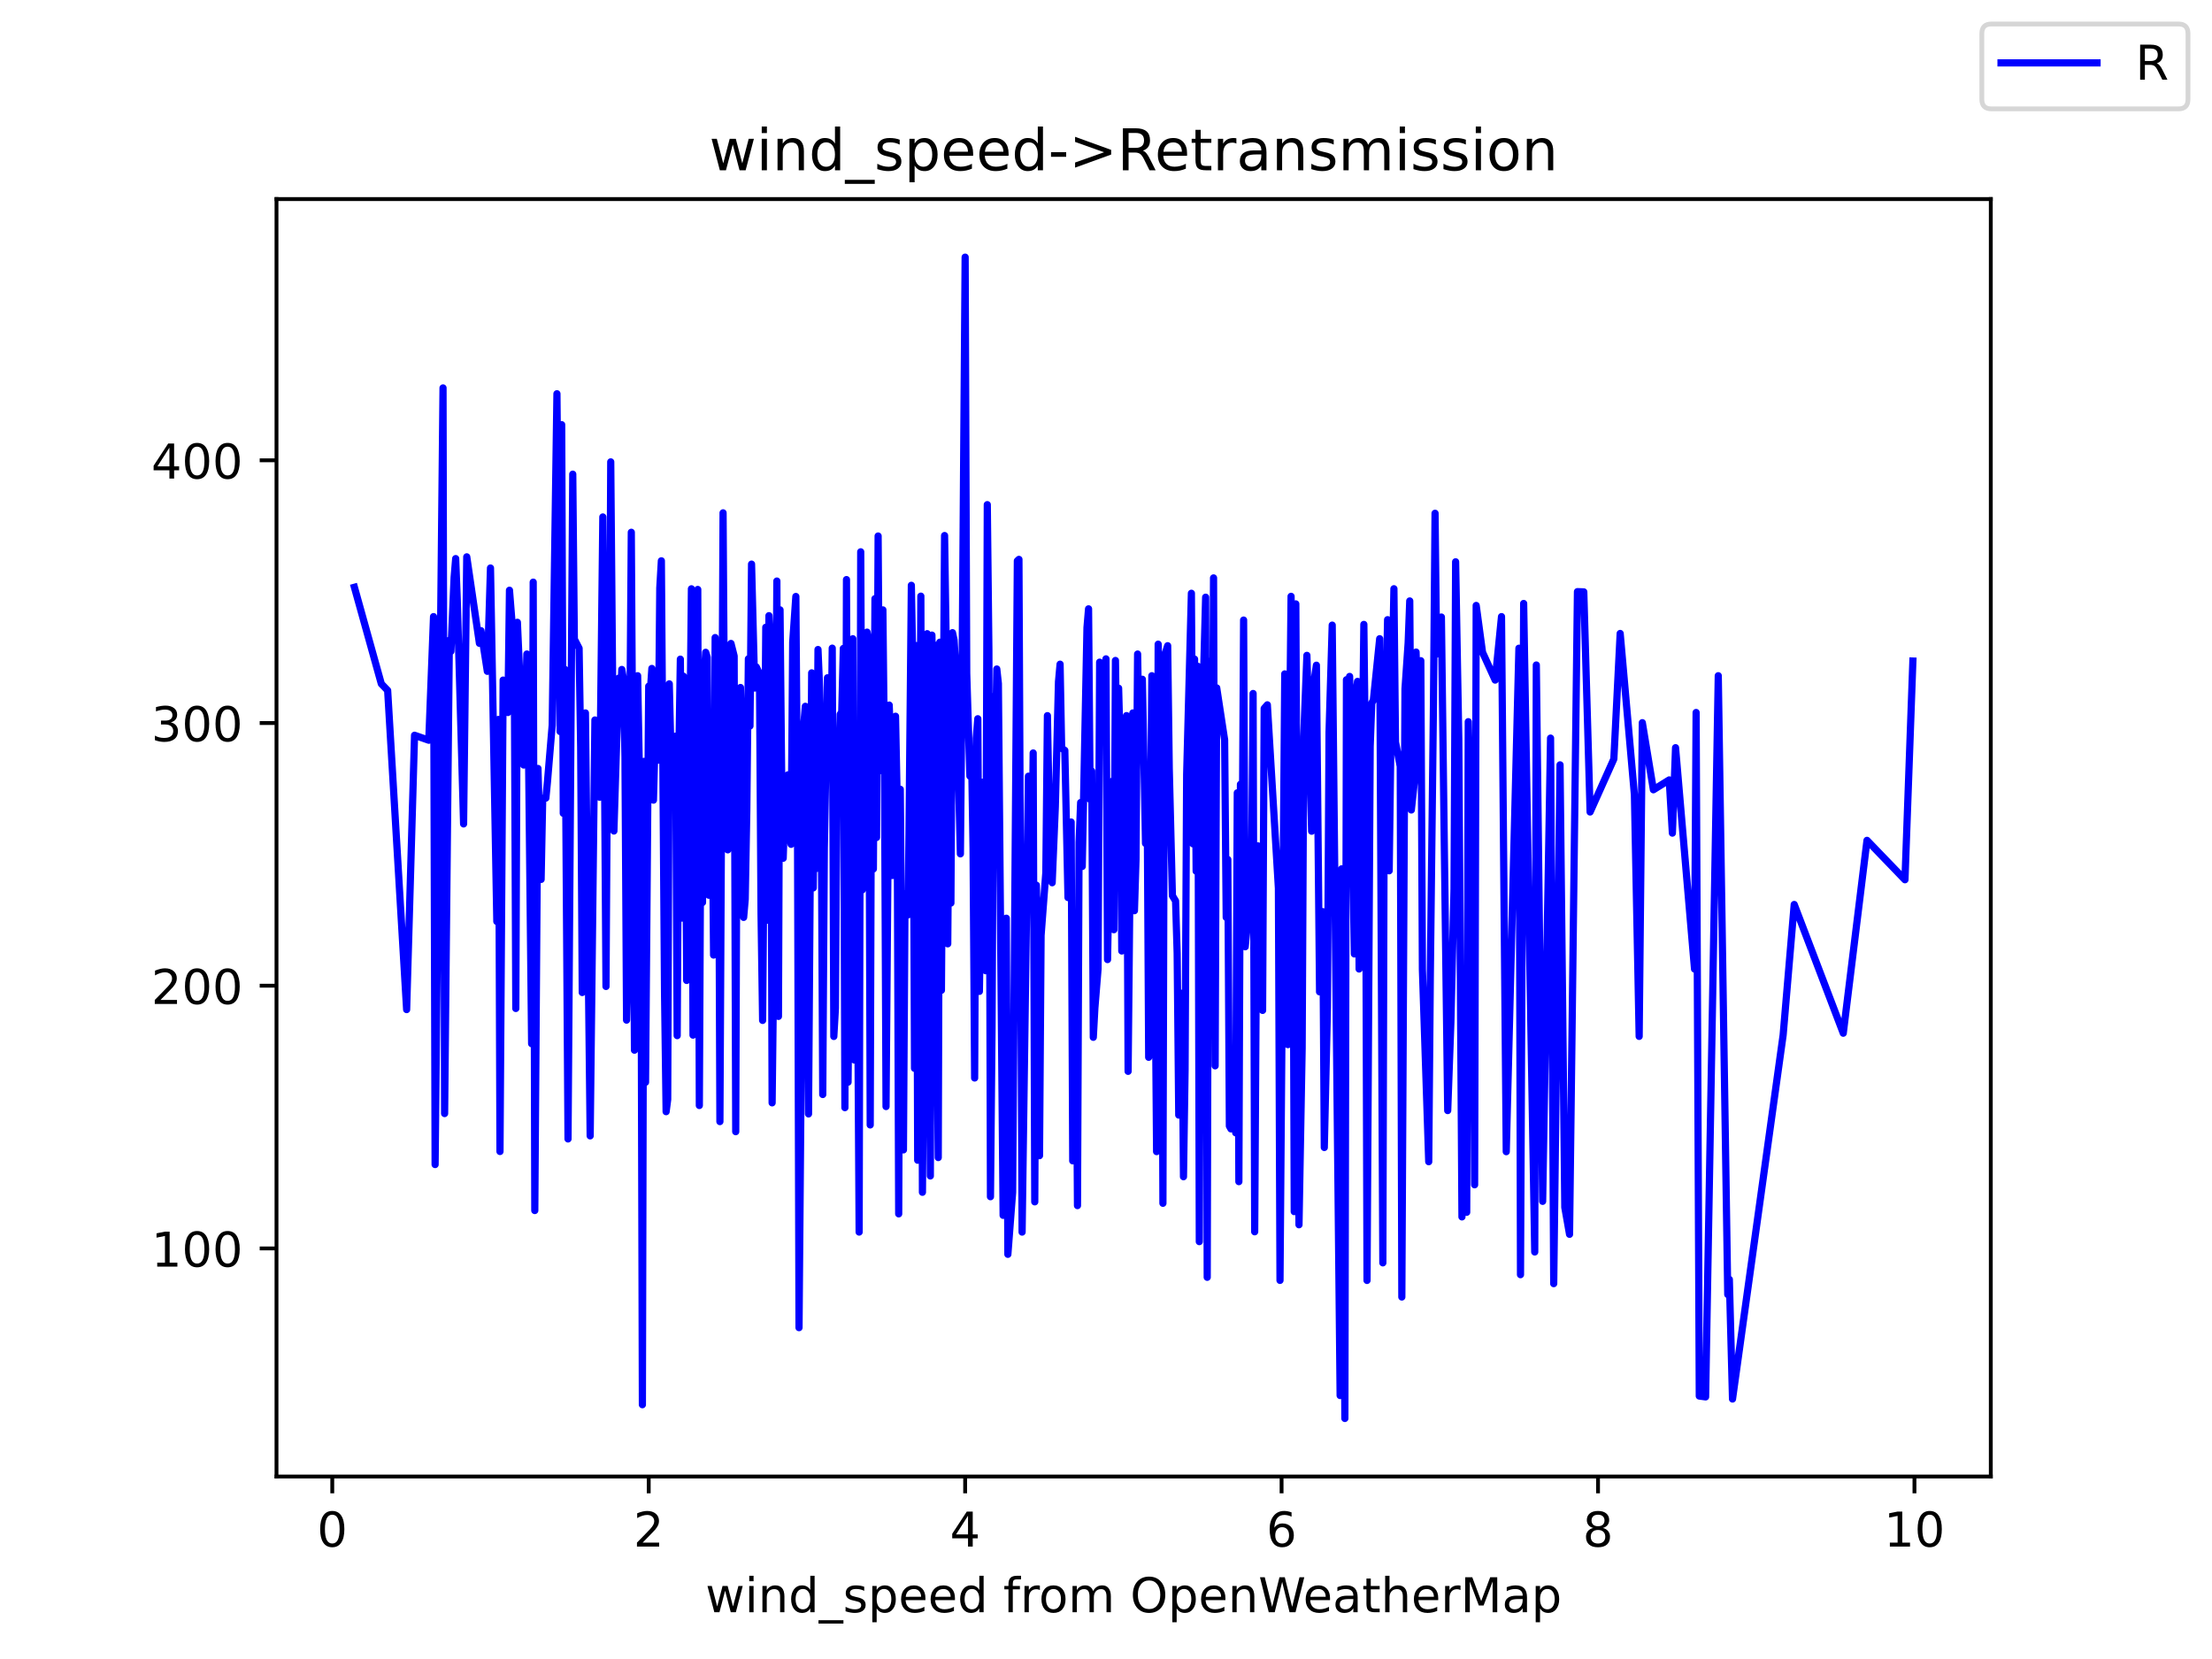 <?xml version="1.0" encoding="utf-8" standalone="no"?>
<!DOCTYPE svg PUBLIC "-//W3C//DTD SVG 1.1//EN"
  "http://www.w3.org/Graphics/SVG/1.1/DTD/svg11.dtd">
<!-- Created with matplotlib (https://matplotlib.org/) -->
<svg height="345.6pt" version="1.1" viewBox="0 0 460.8 345.6" width="460.8pt" xmlns="http://www.w3.org/2000/svg" xmlns:xlink="http://www.w3.org/1999/xlink">
 <defs>
  <style type="text/css">*{stroke-linecap:butt;stroke-linejoin:round;}</style>
 </defs>
 <g id="figure_1">
  <g id="patch_1">
   <path d="M 0 345.6 
L 460.8 345.6 
L 460.8 0 
L 0 0 
z
" style="fill:#ffffff;"/>
  </g>
  <g id="axes_1">
   <g id="patch_2">
    <path d="M 57.6 307.584 
L 414.72 307.584 
L 414.72 41.472 
L 57.6 41.472 
z
" style="fill:#ffffff;"/>
   </g>
   <g id="matplotlib.axis_1">
    <g id="xtick_1">
     <g id="line2d_1">
      <defs>
       <path d="M 0 0 
L 0 3.5 
" id="m90d10605e7" style="stroke:#000000;stroke-width:0.8;"/>
      </defs>
      <g>
       <use style="stroke:#000000;stroke-width:0.8;" x="69.218" xlink:href="#m90d10605e7" y="307.584"/>
      </g>
     </g>
     <g id="text_1">
      <!-- 0 -->
      <g transform="translate(66.037 322.182)scale(0.1 -0.1)">
       <defs>
        <path d="M 31.781 66.406 
Q 24.172 66.406 20.328 58.906 
Q 16.5 51.422 16.5 36.375 
Q 16.5 21.391 20.328 13.891 
Q 24.172 6.391 31.781 6.391 
Q 39.453 6.391 43.281 13.891 
Q 47.125 21.391 47.125 36.375 
Q 47.125 51.422 43.281 58.906 
Q 39.453 66.406 31.781 66.406 
z
M 31.781 74.219 
Q 44.047 74.219 50.516 64.516 
Q 56.984 54.828 56.984 36.375 
Q 56.984 17.969 50.516 8.266 
Q 44.047 -1.422 31.781 -1.422 
Q 19.531 -1.422 13.062 8.266 
Q 6.594 17.969 6.594 36.375 
Q 6.594 54.828 13.062 64.516 
Q 19.531 74.219 31.781 74.219 
z
" id="DejaVuSans-48"/>
       </defs>
       <use xlink:href="#DejaVuSans-48"/>
      </g>
     </g>
    </g>
    <g id="xtick_2">
     <g id="line2d_2">
      <g>
       <use style="stroke:#000000;stroke-width:0.8;" x="135.138" xlink:href="#m90d10605e7" y="307.584"/>
      </g>
     </g>
     <g id="text_2">
      <!-- 2 -->
      <g transform="translate(131.957 322.182)scale(0.1 -0.1)">
       <defs>
        <path d="M 19.188 8.297 
L 53.609 8.297 
L 53.609 0 
L 7.328 0 
L 7.328 8.297 
Q 12.938 14.109 22.625 23.891 
Q 32.328 33.688 34.812 36.531 
Q 39.547 41.844 41.422 45.531 
Q 43.312 49.219 43.312 52.781 
Q 43.312 58.594 39.234 62.25 
Q 35.156 65.922 28.609 65.922 
Q 23.969 65.922 18.812 64.312 
Q 13.672 62.703 7.812 59.422 
L 7.812 69.391 
Q 13.766 71.781 18.938 73 
Q 24.125 74.219 28.422 74.219 
Q 39.75 74.219 46.484 68.547 
Q 53.219 62.891 53.219 53.422 
Q 53.219 48.922 51.531 44.891 
Q 49.859 40.875 45.406 35.406 
Q 44.188 33.984 37.641 27.219 
Q 31.109 20.453 19.188 8.297 
z
" id="DejaVuSans-50"/>
       </defs>
       <use xlink:href="#DejaVuSans-50"/>
      </g>
     </g>
    </g>
    <g id="xtick_3">
     <g id="line2d_3">
      <g>
       <use style="stroke:#000000;stroke-width:0.8;" x="201.058" xlink:href="#m90d10605e7" y="307.584"/>
      </g>
     </g>
     <g id="text_3">
      <!-- 4 -->
      <g transform="translate(197.877 322.182)scale(0.1 -0.1)">
       <defs>
        <path d="M 37.797 64.312 
L 12.891 25.391 
L 37.797 25.391 
z
M 35.203 72.906 
L 47.609 72.906 
L 47.609 25.391 
L 58.016 25.391 
L 58.016 17.188 
L 47.609 17.188 
L 47.609 0 
L 37.797 0 
L 37.797 17.188 
L 4.891 17.188 
L 4.891 26.703 
z
" id="DejaVuSans-52"/>
       </defs>
       <use xlink:href="#DejaVuSans-52"/>
      </g>
     </g>
    </g>
    <g id="xtick_4">
     <g id="line2d_4">
      <g>
       <use style="stroke:#000000;stroke-width:0.8;" x="266.977" xlink:href="#m90d10605e7" y="307.584"/>
      </g>
     </g>
     <g id="text_4">
      <!-- 6 -->
      <g transform="translate(263.796 322.182)scale(0.1 -0.1)">
       <defs>
        <path d="M 33.016 40.375 
Q 26.375 40.375 22.484 35.828 
Q 18.609 31.297 18.609 23.391 
Q 18.609 15.531 22.484 10.953 
Q 26.375 6.391 33.016 6.391 
Q 39.656 6.391 43.531 10.953 
Q 47.406 15.531 47.406 23.391 
Q 47.406 31.297 43.531 35.828 
Q 39.656 40.375 33.016 40.375 
z
M 52.594 71.297 
L 52.594 62.312 
Q 48.875 64.062 45.094 64.984 
Q 41.312 65.922 37.594 65.922 
Q 27.828 65.922 22.672 59.328 
Q 17.531 52.734 16.797 39.406 
Q 19.672 43.656 24.016 45.922 
Q 28.375 48.188 33.594 48.188 
Q 44.578 48.188 50.953 41.516 
Q 57.328 34.859 57.328 23.391 
Q 57.328 12.156 50.688 5.359 
Q 44.047 -1.422 33.016 -1.422 
Q 20.359 -1.422 13.672 8.266 
Q 6.984 17.969 6.984 36.375 
Q 6.984 53.656 15.188 63.938 
Q 23.391 74.219 37.203 74.219 
Q 40.922 74.219 44.703 73.484 
Q 48.484 72.75 52.594 71.297 
z
" id="DejaVuSans-54"/>
       </defs>
       <use xlink:href="#DejaVuSans-54"/>
      </g>
     </g>
    </g>
    <g id="xtick_5">
     <g id="line2d_5">
      <g>
       <use style="stroke:#000000;stroke-width:0.8;" x="332.897" xlink:href="#m90d10605e7" y="307.584"/>
      </g>
     </g>
     <g id="text_5">
      <!-- 8 -->
      <g transform="translate(329.716 322.182)scale(0.1 -0.1)">
       <defs>
        <path d="M 31.781 34.625 
Q 24.75 34.625 20.719 30.859 
Q 16.703 27.094 16.703 20.516 
Q 16.703 13.922 20.719 10.156 
Q 24.75 6.391 31.781 6.391 
Q 38.812 6.391 42.859 10.172 
Q 46.922 13.969 46.922 20.516 
Q 46.922 27.094 42.891 30.859 
Q 38.875 34.625 31.781 34.625 
z
M 21.922 38.812 
Q 15.578 40.375 12.031 44.719 
Q 8.5 49.078 8.5 55.328 
Q 8.5 64.062 14.719 69.141 
Q 20.953 74.219 31.781 74.219 
Q 42.672 74.219 48.875 69.141 
Q 55.078 64.062 55.078 55.328 
Q 55.078 49.078 51.531 44.719 
Q 48 40.375 41.703 38.812 
Q 48.828 37.156 52.797 32.312 
Q 56.781 27.484 56.781 20.516 
Q 56.781 9.906 50.312 4.234 
Q 43.844 -1.422 31.781 -1.422 
Q 19.734 -1.422 13.25 4.234 
Q 6.781 9.906 6.781 20.516 
Q 6.781 27.484 10.781 32.312 
Q 14.797 37.156 21.922 38.812 
z
M 18.312 54.391 
Q 18.312 48.734 21.844 45.562 
Q 25.391 42.391 31.781 42.391 
Q 38.141 42.391 41.719 45.562 
Q 45.312 48.734 45.312 54.391 
Q 45.312 60.062 41.719 63.234 
Q 38.141 66.406 31.781 66.406 
Q 25.391 66.406 21.844 63.234 
Q 18.312 60.062 18.312 54.391 
z
" id="DejaVuSans-56"/>
       </defs>
       <use xlink:href="#DejaVuSans-56"/>
      </g>
     </g>
    </g>
    <g id="xtick_6">
     <g id="line2d_6">
      <g>
       <use style="stroke:#000000;stroke-width:0.8;" x="398.817" xlink:href="#m90d10605e7" y="307.584"/>
      </g>
     </g>
     <g id="text_6">
      <!-- 10 -->
      <g transform="translate(392.454 322.182)scale(0.1 -0.1)">
       <defs>
        <path d="M 12.406 8.297 
L 28.516 8.297 
L 28.516 63.922 
L 10.984 60.406 
L 10.984 69.391 
L 28.422 72.906 
L 38.281 72.906 
L 38.281 8.297 
L 54.391 8.297 
L 54.391 0 
L 12.406 0 
z
" id="DejaVuSans-49"/>
       </defs>
       <use xlink:href="#DejaVuSans-49"/>
       <use x="63.623" xlink:href="#DejaVuSans-48"/>
      </g>
     </g>
    </g>
    <g id="text_7">
     <!-- wind_speed from OpenWeatherMap -->
     <g transform="translate(146.962 335.861)scale(0.1 -0.1)">
      <defs>
       <path d="M 4.203 54.688 
L 13.188 54.688 
L 24.422 12.016 
L 35.594 54.688 
L 46.188 54.688 
L 57.422 12.016 
L 68.609 54.688 
L 77.594 54.688 
L 63.281 0 
L 52.688 0 
L 40.922 44.828 
L 29.109 0 
L 18.5 0 
z
" id="DejaVuSans-119"/>
       <path d="M 9.422 54.688 
L 18.406 54.688 
L 18.406 0 
L 9.422 0 
z
M 9.422 75.984 
L 18.406 75.984 
L 18.406 64.594 
L 9.422 64.594 
z
" id="DejaVuSans-105"/>
       <path d="M 54.891 33.016 
L 54.891 0 
L 45.906 0 
L 45.906 32.719 
Q 45.906 40.484 42.875 44.328 
Q 39.844 48.188 33.797 48.188 
Q 26.516 48.188 22.312 43.547 
Q 18.109 38.922 18.109 30.906 
L 18.109 0 
L 9.078 0 
L 9.078 54.688 
L 18.109 54.688 
L 18.109 46.188 
Q 21.344 51.125 25.703 53.562 
Q 30.078 56 35.797 56 
Q 45.219 56 50.047 50.172 
Q 54.891 44.344 54.891 33.016 
z
" id="DejaVuSans-110"/>
       <path d="M 45.406 46.391 
L 45.406 75.984 
L 54.391 75.984 
L 54.391 0 
L 45.406 0 
L 45.406 8.203 
Q 42.578 3.328 38.25 0.953 
Q 33.938 -1.422 27.875 -1.422 
Q 17.969 -1.422 11.734 6.484 
Q 5.516 14.406 5.516 27.297 
Q 5.516 40.188 11.734 48.094 
Q 17.969 56 27.875 56 
Q 33.938 56 38.25 53.625 
Q 42.578 51.266 45.406 46.391 
z
M 14.797 27.297 
Q 14.797 17.391 18.875 11.75 
Q 22.953 6.109 30.078 6.109 
Q 37.203 6.109 41.297 11.75 
Q 45.406 17.391 45.406 27.297 
Q 45.406 37.203 41.297 42.844 
Q 37.203 48.484 30.078 48.484 
Q 22.953 48.484 18.875 42.844 
Q 14.797 37.203 14.797 27.297 
z
" id="DejaVuSans-100"/>
       <path d="M 50.984 -16.609 
L 50.984 -23.578 
L -0.984 -23.578 
L -0.984 -16.609 
z
" id="DejaVuSans-95"/>
       <path d="M 44.281 53.078 
L 44.281 44.578 
Q 40.484 46.531 36.375 47.5 
Q 32.281 48.484 27.875 48.484 
Q 21.188 48.484 17.844 46.438 
Q 14.5 44.391 14.5 40.281 
Q 14.5 37.156 16.891 35.375 
Q 19.281 33.594 26.516 31.984 
L 29.594 31.297 
Q 39.156 29.25 43.188 25.516 
Q 47.219 21.781 47.219 15.094 
Q 47.219 7.469 41.188 3.016 
Q 35.156 -1.422 24.609 -1.422 
Q 20.219 -1.422 15.453 -0.562 
Q 10.688 0.297 5.422 2 
L 5.422 11.281 
Q 10.406 8.688 15.234 7.391 
Q 20.062 6.109 24.812 6.109 
Q 31.156 6.109 34.562 8.281 
Q 37.984 10.453 37.984 14.406 
Q 37.984 18.062 35.516 20.016 
Q 33.062 21.969 24.703 23.781 
L 21.578 24.516 
Q 13.234 26.266 9.516 29.906 
Q 5.812 33.547 5.812 39.891 
Q 5.812 47.609 11.281 51.797 
Q 16.75 56 26.812 56 
Q 31.781 56 36.172 55.266 
Q 40.578 54.547 44.281 53.078 
z
" id="DejaVuSans-115"/>
       <path d="M 18.109 8.203 
L 18.109 -20.797 
L 9.078 -20.797 
L 9.078 54.688 
L 18.109 54.688 
L 18.109 46.391 
Q 20.953 51.266 25.266 53.625 
Q 29.594 56 35.594 56 
Q 45.562 56 51.781 48.094 
Q 58.016 40.188 58.016 27.297 
Q 58.016 14.406 51.781 6.484 
Q 45.562 -1.422 35.594 -1.422 
Q 29.594 -1.422 25.266 0.953 
Q 20.953 3.328 18.109 8.203 
z
M 48.688 27.297 
Q 48.688 37.203 44.609 42.844 
Q 40.531 48.484 33.406 48.484 
Q 26.266 48.484 22.188 42.844 
Q 18.109 37.203 18.109 27.297 
Q 18.109 17.391 22.188 11.75 
Q 26.266 6.109 33.406 6.109 
Q 40.531 6.109 44.609 11.75 
Q 48.688 17.391 48.688 27.297 
z
" id="DejaVuSans-112"/>
       <path d="M 56.203 29.594 
L 56.203 25.203 
L 14.891 25.203 
Q 15.484 15.922 20.484 11.062 
Q 25.484 6.203 34.422 6.203 
Q 39.594 6.203 44.453 7.469 
Q 49.312 8.734 54.109 11.281 
L 54.109 2.781 
Q 49.266 0.734 44.188 -0.344 
Q 39.109 -1.422 33.891 -1.422 
Q 20.797 -1.422 13.156 6.188 
Q 5.516 13.812 5.516 26.812 
Q 5.516 40.234 12.766 48.109 
Q 20.016 56 32.328 56 
Q 43.359 56 49.781 48.891 
Q 56.203 41.797 56.203 29.594 
z
M 47.219 32.234 
Q 47.125 39.594 43.094 43.984 
Q 39.062 48.391 32.422 48.391 
Q 24.906 48.391 20.391 44.141 
Q 15.875 39.891 15.188 32.172 
z
" id="DejaVuSans-101"/>
       <path id="DejaVuSans-32"/>
       <path d="M 37.109 75.984 
L 37.109 68.5 
L 28.516 68.5 
Q 23.688 68.5 21.797 66.547 
Q 19.922 64.594 19.922 59.516 
L 19.922 54.688 
L 34.719 54.688 
L 34.719 47.703 
L 19.922 47.703 
L 19.922 0 
L 10.891 0 
L 10.891 47.703 
L 2.297 47.703 
L 2.297 54.688 
L 10.891 54.688 
L 10.891 58.5 
Q 10.891 67.625 15.141 71.797 
Q 19.391 75.984 28.609 75.984 
z
" id="DejaVuSans-102"/>
       <path d="M 41.109 46.297 
Q 39.594 47.172 37.812 47.578 
Q 36.031 48 33.891 48 
Q 26.266 48 22.188 43.047 
Q 18.109 38.094 18.109 28.812 
L 18.109 0 
L 9.078 0 
L 9.078 54.688 
L 18.109 54.688 
L 18.109 46.188 
Q 20.953 51.172 25.484 53.578 
Q 30.031 56 36.531 56 
Q 37.453 56 38.578 55.875 
Q 39.703 55.766 41.062 55.516 
z
" id="DejaVuSans-114"/>
       <path d="M 30.609 48.391 
Q 23.391 48.391 19.188 42.75 
Q 14.984 37.109 14.984 27.297 
Q 14.984 17.484 19.156 11.844 
Q 23.344 6.203 30.609 6.203 
Q 37.797 6.203 41.984 11.859 
Q 46.188 17.531 46.188 27.297 
Q 46.188 37.016 41.984 42.703 
Q 37.797 48.391 30.609 48.391 
z
M 30.609 56 
Q 42.328 56 49.016 48.375 
Q 55.719 40.766 55.719 27.297 
Q 55.719 13.875 49.016 6.219 
Q 42.328 -1.422 30.609 -1.422 
Q 18.844 -1.422 12.172 6.219 
Q 5.516 13.875 5.516 27.297 
Q 5.516 40.766 12.172 48.375 
Q 18.844 56 30.609 56 
z
" id="DejaVuSans-111"/>
       <path d="M 52 44.188 
Q 55.375 50.25 60.062 53.125 
Q 64.75 56 71.094 56 
Q 79.641 56 84.281 50.016 
Q 88.922 44.047 88.922 33.016 
L 88.922 0 
L 79.891 0 
L 79.891 32.719 
Q 79.891 40.578 77.094 44.375 
Q 74.312 48.188 68.609 48.188 
Q 61.625 48.188 57.562 43.547 
Q 53.516 38.922 53.516 30.906 
L 53.516 0 
L 44.484 0 
L 44.484 32.719 
Q 44.484 40.625 41.703 44.406 
Q 38.922 48.188 33.109 48.188 
Q 26.219 48.188 22.156 43.531 
Q 18.109 38.875 18.109 30.906 
L 18.109 0 
L 9.078 0 
L 9.078 54.688 
L 18.109 54.688 
L 18.109 46.188 
Q 21.188 51.219 25.484 53.609 
Q 29.781 56 35.688 56 
Q 41.656 56 45.828 52.969 
Q 50 49.953 52 44.188 
z
" id="DejaVuSans-109"/>
       <path d="M 39.406 66.219 
Q 28.656 66.219 22.328 58.203 
Q 16.016 50.203 16.016 36.375 
Q 16.016 22.609 22.328 14.594 
Q 28.656 6.594 39.406 6.594 
Q 50.141 6.594 56.422 14.594 
Q 62.703 22.609 62.703 36.375 
Q 62.703 50.203 56.422 58.203 
Q 50.141 66.219 39.406 66.219 
z
M 39.406 74.219 
Q 54.734 74.219 63.906 63.938 
Q 73.094 53.656 73.094 36.375 
Q 73.094 19.141 63.906 8.859 
Q 54.734 -1.422 39.406 -1.422 
Q 24.031 -1.422 14.812 8.828 
Q 5.609 19.094 5.609 36.375 
Q 5.609 53.656 14.812 63.938 
Q 24.031 74.219 39.406 74.219 
z
" id="DejaVuSans-79"/>
       <path d="M 3.328 72.906 
L 13.281 72.906 
L 28.609 11.281 
L 43.891 72.906 
L 54.984 72.906 
L 70.312 11.281 
L 85.594 72.906 
L 95.609 72.906 
L 77.297 0 
L 64.891 0 
L 49.516 63.281 
L 33.984 0 
L 21.578 0 
z
" id="DejaVuSans-87"/>
       <path d="M 34.281 27.484 
Q 23.391 27.484 19.188 25 
Q 14.984 22.516 14.984 16.5 
Q 14.984 11.719 18.141 8.906 
Q 21.297 6.109 26.703 6.109 
Q 34.188 6.109 38.703 11.406 
Q 43.219 16.703 43.219 25.484 
L 43.219 27.484 
z
M 52.203 31.203 
L 52.203 0 
L 43.219 0 
L 43.219 8.297 
Q 40.141 3.328 35.547 0.953 
Q 30.953 -1.422 24.312 -1.422 
Q 15.922 -1.422 10.953 3.297 
Q 6 8.016 6 15.922 
Q 6 25.141 12.172 29.828 
Q 18.359 34.516 30.609 34.516 
L 43.219 34.516 
L 43.219 35.406 
Q 43.219 41.609 39.141 45 
Q 35.062 48.391 27.688 48.391 
Q 23 48.391 18.547 47.266 
Q 14.109 46.141 10.016 43.891 
L 10.016 52.203 
Q 14.938 54.109 19.578 55.047 
Q 24.219 56 28.609 56 
Q 40.484 56 46.344 49.844 
Q 52.203 43.703 52.203 31.203 
z
" id="DejaVuSans-97"/>
       <path d="M 18.312 70.219 
L 18.312 54.688 
L 36.812 54.688 
L 36.812 47.703 
L 18.312 47.703 
L 18.312 18.016 
Q 18.312 11.328 20.141 9.422 
Q 21.969 7.516 27.594 7.516 
L 36.812 7.516 
L 36.812 0 
L 27.594 0 
Q 17.188 0 13.234 3.875 
Q 9.281 7.766 9.281 18.016 
L 9.281 47.703 
L 2.688 47.703 
L 2.688 54.688 
L 9.281 54.688 
L 9.281 70.219 
z
" id="DejaVuSans-116"/>
       <path d="M 54.891 33.016 
L 54.891 0 
L 45.906 0 
L 45.906 32.719 
Q 45.906 40.484 42.875 44.328 
Q 39.844 48.188 33.797 48.188 
Q 26.516 48.188 22.312 43.547 
Q 18.109 38.922 18.109 30.906 
L 18.109 0 
L 9.078 0 
L 9.078 75.984 
L 18.109 75.984 
L 18.109 46.188 
Q 21.344 51.125 25.703 53.562 
Q 30.078 56 35.797 56 
Q 45.219 56 50.047 50.172 
Q 54.891 44.344 54.891 33.016 
z
" id="DejaVuSans-104"/>
       <path d="M 9.812 72.906 
L 24.516 72.906 
L 43.109 23.297 
L 61.812 72.906 
L 76.516 72.906 
L 76.516 0 
L 66.891 0 
L 66.891 64.016 
L 48.094 14.016 
L 38.188 14.016 
L 19.391 64.016 
L 19.391 0 
L 9.812 0 
z
" id="DejaVuSans-77"/>
      </defs>
      <use xlink:href="#DejaVuSans-119"/>
      <use x="81.787" xlink:href="#DejaVuSans-105"/>
      <use x="109.57" xlink:href="#DejaVuSans-110"/>
      <use x="172.949" xlink:href="#DejaVuSans-100"/>
      <use x="236.426" xlink:href="#DejaVuSans-95"/>
      <use x="286.426" xlink:href="#DejaVuSans-115"/>
      <use x="338.525" xlink:href="#DejaVuSans-112"/>
      <use x="402.002" xlink:href="#DejaVuSans-101"/>
      <use x="463.525" xlink:href="#DejaVuSans-101"/>
      <use x="525.049" xlink:href="#DejaVuSans-100"/>
      <use x="588.525" xlink:href="#DejaVuSans-32"/>
      <use x="620.312" xlink:href="#DejaVuSans-102"/>
      <use x="655.518" xlink:href="#DejaVuSans-114"/>
      <use x="694.381" xlink:href="#DejaVuSans-111"/>
      <use x="755.562" xlink:href="#DejaVuSans-109"/>
      <use x="852.975" xlink:href="#DejaVuSans-32"/>
      <use x="884.762" xlink:href="#DejaVuSans-79"/>
      <use x="963.473" xlink:href="#DejaVuSans-112"/>
      <use x="1026.949" xlink:href="#DejaVuSans-101"/>
      <use x="1088.473" xlink:href="#DejaVuSans-110"/>
      <use x="1151.852" xlink:href="#DejaVuSans-87"/>
      <use x="1244.854" xlink:href="#DejaVuSans-101"/>
      <use x="1306.377" xlink:href="#DejaVuSans-97"/>
      <use x="1367.656" xlink:href="#DejaVuSans-116"/>
      <use x="1406.865" xlink:href="#DejaVuSans-104"/>
      <use x="1470.244" xlink:href="#DejaVuSans-101"/>
      <use x="1531.768" xlink:href="#DejaVuSans-114"/>
      <use x="1572.881" xlink:href="#DejaVuSans-77"/>
      <use x="1659.16" xlink:href="#DejaVuSans-97"/>
      <use x="1720.439" xlink:href="#DejaVuSans-112"/>
     </g>
    </g>
   </g>
   <g id="matplotlib.axis_2">
    <g id="ytick_1">
     <g id="line2d_7">
      <defs>
       <path d="M 0 0 
L -3.5 0 
" id="m1ed6f740be" style="stroke:#000000;stroke-width:0.8;"/>
      </defs>
      <g>
       <use style="stroke:#000000;stroke-width:0.8;" x="57.6" xlink:href="#m1ed6f740be" y="260.066"/>
      </g>
     </g>
     <g id="text_8">
      <!-- 100 -->
      <g transform="translate(31.512 263.865)scale(0.1 -0.1)">
       <use xlink:href="#DejaVuSans-49"/>
       <use x="63.623" xlink:href="#DejaVuSans-48"/>
       <use x="127.246" xlink:href="#DejaVuSans-48"/>
      </g>
     </g>
    </g>
    <g id="ytick_2">
     <g id="line2d_8">
      <g>
       <use style="stroke:#000000;stroke-width:0.8;" x="57.6" xlink:href="#m1ed6f740be" y="205.34"/>
      </g>
     </g>
     <g id="text_9">
      <!-- 200 -->
      <g transform="translate(31.512 209.139)scale(0.1 -0.1)">
       <use xlink:href="#DejaVuSans-50"/>
       <use x="63.623" xlink:href="#DejaVuSans-48"/>
       <use x="127.246" xlink:href="#DejaVuSans-48"/>
      </g>
     </g>
    </g>
    <g id="ytick_3">
     <g id="line2d_9">
      <g>
       <use style="stroke:#000000;stroke-width:0.8;" x="57.6" xlink:href="#m1ed6f740be" y="150.615"/>
      </g>
     </g>
     <g id="text_10">
      <!-- 300 -->
      <g transform="translate(31.512 154.414)scale(0.1 -0.1)">
       <defs>
        <path d="M 40.578 39.312 
Q 47.656 37.797 51.625 33 
Q 55.609 28.219 55.609 21.188 
Q 55.609 10.406 48.188 4.484 
Q 40.766 -1.422 27.094 -1.422 
Q 22.516 -1.422 17.656 -0.516 
Q 12.797 0.391 7.625 2.203 
L 7.625 11.719 
Q 11.719 9.328 16.594 8.109 
Q 21.484 6.891 26.812 6.891 
Q 36.078 6.891 40.938 10.547 
Q 45.797 14.203 45.797 21.188 
Q 45.797 27.641 41.281 31.266 
Q 36.766 34.906 28.719 34.906 
L 20.219 34.906 
L 20.219 43.016 
L 29.109 43.016 
Q 36.375 43.016 40.234 45.922 
Q 44.094 48.828 44.094 54.297 
Q 44.094 59.906 40.109 62.906 
Q 36.141 65.922 28.719 65.922 
Q 24.656 65.922 20.016 65.031 
Q 15.375 64.156 9.812 62.312 
L 9.812 71.094 
Q 15.438 72.656 20.344 73.438 
Q 25.25 74.219 29.594 74.219 
Q 40.828 74.219 47.359 69.109 
Q 53.906 64.016 53.906 55.328 
Q 53.906 49.266 50.438 45.094 
Q 46.969 40.922 40.578 39.312 
z
" id="DejaVuSans-51"/>
       </defs>
       <use xlink:href="#DejaVuSans-51"/>
       <use x="63.623" xlink:href="#DejaVuSans-48"/>
       <use x="127.246" xlink:href="#DejaVuSans-48"/>
      </g>
     </g>
    </g>
    <g id="ytick_4">
     <g id="line2d_10">
      <g>
       <use style="stroke:#000000;stroke-width:0.8;" x="57.6" xlink:href="#m1ed6f740be" y="95.889"/>
      </g>
     </g>
     <g id="text_11">
      <!-- 400 -->
      <g transform="translate(31.512 99.688)scale(0.1 -0.1)">
       <use xlink:href="#DejaVuSans-52"/>
       <use x="63.623" xlink:href="#DejaVuSans-48"/>
       <use x="127.246" xlink:href="#DejaVuSans-48"/>
      </g>
     </g>
    </g>
   </g>
   <g id="line2d_11">
    <path clip-path="url(#p1acfc844a2)" d="M 73.833 122.34 
L 79.436 142.451 
L 80.754 143.82 
L 84.709 210.315 
L 86.357 153.168 
L 89.324 154.202 
L 90.313 128.451 
L 90.642 242.599 
L 92.29 80.809 
L 92.62 231.973 
L 93.609 133.376 
L 93.938 135.689 
L 94.597 120.333 
L 94.927 116.366 
L 95.257 124.939 
L 96.575 171.638 
L 97.234 116.001 
L 99.871 134.015 
L 100.201 131.376 
L 101.519 139.852 
L 102.178 118.327 
L 103.497 191.963 
L 103.826 149.876 
L 104.156 239.878 
L 104.815 141.676 
L 105.804 148.426 
L 106.133 122.957 
L 107.122 135.383 
L 107.452 210.083 
L 107.781 129.636 
L 109.1 159.371 
L 109.759 136.243 
L 110.089 155.587 
L 110.748 217.422 
L 111.077 121.273 
L 111.407 252.176 
L 112.066 160.082 
L 112.725 183.199 
L 113.055 166.303 
L 113.714 166.257 
L 114.044 162.882 
L 115.033 151.071 
L 116.021 82.025 
L 116.681 152.393 
L 117.01 88.471 
L 117.34 169.427 
L 117.669 139.438 
L 118.329 237.263 
L 119.317 98.782 
L 119.647 133.148 
L 120.636 135.051 
L 120.965 155.677 
L 121.295 206.757 
L 121.954 148.517 
L 122.943 236.622 
L 123.932 149.988 
L 124.92 166.075 
L 125.58 107.694 
L 126.239 205.496 
L 126.568 153.032 
L 126.898 160.731 
L 127.228 96.217 
L 127.887 173.115 
L 128.876 141.287 
L 129.205 147.395 
L 129.535 139.461 
L 129.864 141.387 
L 130.194 157.775 
L 130.524 212.509 
L 130.853 198.499 
L 131.512 110.884 
L 132.172 218.773 
L 132.501 154.161 
L 132.831 140.764 
L 133.49 176.672 
L 133.82 292.627 
L 134.149 158.613 
L 134.479 225.457 
L 135.138 142.953 
L 135.468 144.139 
L 135.797 139.251 
L 136.127 166.682 
L 136.456 154.088 
L 136.786 152.746 
L 137.116 158.363 
L 137.445 122.477 
L 137.775 116.828 
L 138.434 206.745 
L 138.764 231.581 
L 139.093 229.036 
L 139.423 142.456 
L 139.752 156.138 
L 140.741 153.351 
L 141.071 215.738 
L 141.4 158.083 
L 141.73 137.318 
L 142.06 191.259 
L 142.389 140.873 
L 142.719 147.844 
L 143.048 204.246 
L 143.378 202.995 
L 143.708 153.625 
L 144.037 122.659 
L 144.367 215.638 
L 145.356 122.796 
L 145.685 230.295 
L 146.015 163.577 
L 146.344 188.01 
L 146.674 140.855 
L 147.004 135.886 
L 147.333 136.933 
L 147.663 186.493 
L 147.992 166.62 
L 148.322 162.654 
L 148.652 198.955 
L 148.981 132.816 
L 149.311 163.4 
L 149.64 149.425 
L 149.97 233.648 
L 150.629 106.834 
L 150.959 156.589 
L 151.618 177.039 
L 152.277 134.043 
L 152.936 136.66 
L 153.266 235.746 
L 153.596 143.62 
L 153.925 183.597 
L 154.255 143.219 
L 154.584 155.415 
L 154.914 191.111 
L 155.244 187.33 
L 155.573 168.788 
L 155.903 137.248 
L 156.232 151.243 
L 156.562 117.517 
L 157.221 143.334 
L 157.551 138.94 
L 158.21 140.308 
L 158.54 190.39 
L 158.869 212.568 
L 159.528 130.667 
L 159.858 191.699 
L 160.188 128.255 
L 160.517 134.713 
L 160.847 229.743 
L 161.506 172.79 
L 161.836 121.041 
L 162.165 211.734 
L 162.495 127.041 
L 162.824 160.677 
L 163.154 178.789 
L 163.484 168.712 
L 163.813 167.93 
L 164.143 161.416 
L 164.472 173.988 
L 164.802 175.889 
L 165.132 133.773 
L 165.791 124.255 
L 166.12 166.741 
L 166.45 276.575 
L 167.109 197.635 
L 167.439 150.963 
L 167.768 147.134 
L 168.098 174.628 
L 168.428 232.052 
L 169.087 140.17 
L 169.416 184.967 
L 169.746 155.403 
L 170.075 180.923 
L 170.405 135.305 
L 170.735 143.203 
L 171.064 165.423 
L 171.394 228.007 
L 171.723 176.708 
L 172.383 141.193 
L 172.712 144.893 
L 173.042 161.994 
L 173.371 135.022 
L 173.701 215.912 
L 174.031 210.053 
L 174.36 160.776 
L 174.69 160.465 
L 175.019 148.809 
L 175.349 148.352 
L 175.679 135.084 
L 176.008 230.742 
L 176.338 120.739 
L 176.667 225.432 
L 176.997 193.202 
L 177.327 141.063 
L 177.656 133.057 
L 177.986 220.823 
L 178.315 190.52 
L 178.645 203.452 
L 178.975 256.661 
L 179.304 114.952 
L 179.634 185.38 
L 179.963 153.371 
L 180.623 131.689 
L 180.952 133.431 
L 181.282 234.345 
L 181.611 134.913 
L 181.941 181.026 
L 182.271 124.711 
L 182.6 174.468 
L 182.93 111.662 
L 183.259 160.568 
L 183.589 139.958 
L 183.919 127.05 
L 184.248 157.703 
L 184.578 230.514 
L 185.237 146.88 
L 185.567 155.452 
L 185.896 182.388 
L 186.226 158.767 
L 186.555 149.207 
L 186.885 165.739 
L 187.215 252.869 
L 187.544 164.421 
L 188.203 239.544 
L 188.533 186.186 
L 189.192 190.579 
L 189.851 121.929 
L 190.181 139.971 
L 190.511 222.558 
L 190.84 134.471 
L 191.17 241.7 
L 191.499 198.658 
L 191.829 124.19 
L 192.159 248.374 
L 193.147 132.008 
L 193.807 244.971 
L 194.136 132.304 
L 194.466 162.498 
L 194.795 134.407 
L 195.125 206.678 
L 195.455 241.14 
L 195.784 133.784 
L 196.114 206.298 
L 196.773 111.564 
L 197.103 133.741 
L 197.432 196.616 
L 197.762 154.172 
L 198.091 188.121 
L 198.421 131.799 
L 198.751 133.313 
L 199.08 138.799 
L 200.069 177.871 
L 200.399 142.862 
L 201.058 53.568 
L 201.387 140.262 
L 202.047 161.677 
L 202.376 156.204 
L 202.706 176.82 
L 203.035 224.565 
L 203.365 153.807 
L 203.695 149.725 
L 204.024 206.526 
L 204.683 162.951 
L 205.013 191.31 
L 205.343 202.216 
L 205.672 105.128 
L 206.002 135.397 
L 206.331 249.296 
L 206.661 214.096 
L 206.991 145.089 
L 207.32 157.729 
L 207.65 139.367 
L 207.979 142.406 
L 208.968 253.179 
L 209.627 191.278 
L 209.957 261.297 
L 210.946 248.391 
L 211.935 116.838 
L 212.264 116.528 
L 212.923 256.668 
L 214.242 161.697 
L 214.901 185 
L 215.23 156.856 
L 215.56 250.364 
L 215.89 184.392 
L 216.219 196.766 
L 216.549 240.748 
L 216.878 194.851 
L 217.867 181.763 
L 218.197 149.082 
L 218.526 166.713 
L 218.856 172.21 
L 219.186 183.89 
L 219.845 168.051 
L 220.504 141.995 
L 220.834 138.362 
L 221.163 155.879 
L 221.822 156.315 
L 222.482 186.977 
L 223.141 171.242 
L 223.47 241.824 
L 223.8 237.003 
L 224.13 200.962 
L 224.459 251.149 
L 224.789 175.487 
L 225.118 167.183 
L 225.448 180.5 
L 226.437 130.745 
L 226.766 126.834 
L 227.096 166.536 
L 227.426 160.629 
L 227.755 216.088 
L 228.085 209.981 
L 228.744 201.838 
L 229.074 137.941 
L 229.403 153.799 
L 230.392 137.25 
L 230.722 199.898 
L 231.381 163.035 
L 231.71 162.754 
L 232.04 193.674 
L 232.37 137.59 
L 232.699 162.153 
L 233.029 143.363 
L 233.358 155.844 
L 233.688 198.113 
L 234.347 189.561 
L 234.677 149.075 
L 235.006 223.181 
L 235.666 155.759 
L 235.995 148.517 
L 236.325 189.713 
L 236.654 179.011 
L 236.984 136.249 
L 237.314 156.019 
L 237.643 152.298 
L 237.973 141.502 
L 238.632 175.697 
L 238.962 163.886 
L 239.291 220.253 
L 239.95 140.764 
L 240.61 199.412 
L 240.939 239.901 
L 241.269 134.197 
L 241.928 164.594 
L 242.258 250.666 
L 242.587 136.614 
L 243.246 134.516 
L 243.576 160.017 
L 244.235 186.597 
L 244.894 187.691 
L 245.224 198.574 
L 245.554 232.292 
L 246.213 206.901 
L 246.542 245.133 
L 246.872 222.902 
L 247.202 161.309 
L 248.19 123.589 
L 248.52 175.788 
L 248.85 137.298 
L 249.179 181.48 
L 249.509 138.794 
L 249.838 258.652 
L 250.168 161.302 
L 251.157 124.407 
L 251.486 266.085 
L 251.816 137.754 
L 252.475 178.231 
L 252.805 120.389 
L 253.134 222.031 
L 253.464 143.301 
L 255.112 154.126 
L 255.442 191.111 
L 255.771 179.035 
L 256.101 234.573 
L 256.43 235.166 
L 257.09 231.28 
L 257.419 235.986 
L 257.749 165.162 
L 258.078 246.156 
L 258.408 163.384 
L 258.737 184.225 
L 259.067 129.172 
L 259.397 197.228 
L 260.715 183.745 
L 261.045 144.469 
L 261.374 256.6 
L 261.704 202.666 
L 262.033 176.199 
L 262.693 182.043 
L 263.022 210.484 
L 263.352 147.584 
L 264.011 146.829 
L 266.318 185.046 
L 266.648 266.728 
L 267.637 140.383 
L 268.296 217.618 
L 268.625 154.906 
L 268.955 124.229 
L 269.285 157.121 
L 269.614 252.404 
L 269.944 125.806 
L 270.603 255.14 
L 271.262 218.429 
L 271.592 153.422 
L 272.251 136.523 
L 273.24 173.158 
L 273.569 143.041 
L 274.229 138.575 
L 274.888 206.617 
L 275.547 189.908 
L 275.877 239.042 
L 276.536 209.764 
L 276.865 152.491 
L 277.525 130.225 
L 279.173 290.712 
L 279.502 180.987 
L 280.161 295.488 
L 280.491 141.601 
L 280.821 182.789 
L 281.15 140.91 
L 282.139 198.723 
L 282.469 144.139 
L 282.798 141.95 
L 283.128 201.862 
L 283.457 184.544 
L 284.117 130.079 
L 284.446 159.072 
L 284.776 266.737 
L 285.435 155.514 
L 285.765 146.465 
L 286.094 145.872 
L 287.413 133.057 
L 288.072 263.076 
L 288.401 148.973 
L 288.731 145.395 
L 289.061 129.089 
L 289.39 181.398 
L 289.72 156.543 
L 290.379 122.644 
L 290.709 154.582 
L 291.697 159.644 
L 292.027 270.19 
L 292.686 143.5 
L 293.345 133.884 
L 293.675 125.188 
L 294.005 168.735 
L 294.664 162.58 
L 294.993 135.839 
L 295.653 158.386 
L 295.982 137.637 
L 296.312 201.938 
L 297.63 242.006 
L 297.96 203.277 
L 298.619 146.191 
L 298.949 106.925 
L 299.278 136.264 
L 300.267 128.542 
L 301.585 231.353 
L 302.245 212.91 
L 302.904 185.12 
L 303.233 117.033 
L 303.892 153.971 
L 304.552 253.499 
L 305.211 240.228 
L 305.54 252.541 
L 305.87 150.341 
L 306.859 194.76 
L 307.188 246.814 
L 307.518 126.125 
L 308.836 135.884 
L 311.473 141.676 
L 312.792 128.451 
L 313.78 239.917 
L 316.417 135.039 
L 316.747 265.538 
L 317.406 125.714 
L 319.713 260.808 
L 320.043 138.533 
L 321.361 250.261 
L 323.009 153.761 
L 323.668 267.408 
L 324.987 159.332 
L 325.976 251.52 
L 326.964 257.13 
L 328.612 123.252 
L 329.931 123.297 
L 331.249 169.153 
L 336.193 158.112 
L 337.512 131.962 
L 340.478 165.573 
L 341.467 215.898 
L 342.126 150.546 
L 344.433 164.524 
L 347.729 162.472 
L 348.388 173.554 
L 349.047 155.759 
L 353.003 201.874 
L 353.332 148.426 
L 353.991 290.821 
L 355.31 290.997 
L 357.947 140.764 
L 359.924 269.673 
L 360.254 266.523 
L 360.913 291.442 
L 371.46 215.616 
L 373.767 188.421 
L 383.985 215.236 
L 388.929 175.059 
L 396.839 183.268 
L 398.487 137.708 
L 398.487 137.708 
" style="fill:none;stroke:#0000ff;stroke-linecap:square;stroke-width:1.5;"/>
   </g>
   <g id="patch_3">
    <path d="M 57.6 307.584 
L 57.6 41.472 
" style="fill:none;stroke:#000000;stroke-linecap:square;stroke-linejoin:miter;stroke-width:0.8;"/>
   </g>
   <g id="patch_4">
    <path d="M 414.72 307.584 
L 414.72 41.472 
" style="fill:none;stroke:#000000;stroke-linecap:square;stroke-linejoin:miter;stroke-width:0.8;"/>
   </g>
   <g id="patch_5">
    <path d="M 57.6 307.584 
L 414.72 307.584 
" style="fill:none;stroke:#000000;stroke-linecap:square;stroke-linejoin:miter;stroke-width:0.8;"/>
   </g>
   <g id="patch_6">
    <path d="M 57.6 41.472 
L 414.72 41.472 
" style="fill:none;stroke:#000000;stroke-linecap:square;stroke-linejoin:miter;stroke-width:0.8;"/>
   </g>
   <g id="text_12">
    <!-- wind_speed-&gt;Retransmission -->
    <g transform="translate(147.737 35.472)scale(0.12 -0.12)">
     <defs>
      <path d="M 4.891 31.391 
L 31.203 31.391 
L 31.203 23.391 
L 4.891 23.391 
z
" id="DejaVuSans-45"/>
      <path d="M 10.594 49.219 
L 10.594 58.109 
L 73.188 35.406 
L 73.188 27.297 
L 10.594 4.594 
L 10.594 13.484 
L 60.891 31.297 
z
" id="DejaVuSans-62"/>
      <path d="M 44.391 34.188 
Q 47.562 33.109 50.562 29.594 
Q 53.562 26.078 56.594 19.922 
L 66.609 0 
L 56 0 
L 46.688 18.703 
Q 43.062 26.031 39.672 28.422 
Q 36.281 30.812 30.422 30.812 
L 19.672 30.812 
L 19.672 0 
L 9.812 0 
L 9.812 72.906 
L 32.078 72.906 
Q 44.578 72.906 50.734 67.672 
Q 56.891 62.453 56.891 51.906 
Q 56.891 45.016 53.688 40.469 
Q 50.484 35.938 44.391 34.188 
z
M 19.672 64.797 
L 19.672 38.922 
L 32.078 38.922 
Q 39.203 38.922 42.844 42.219 
Q 46.484 45.516 46.484 51.906 
Q 46.484 58.297 42.844 61.547 
Q 39.203 64.797 32.078 64.797 
z
" id="DejaVuSans-82"/>
     </defs>
     <use xlink:href="#DejaVuSans-119"/>
     <use x="81.787" xlink:href="#DejaVuSans-105"/>
     <use x="109.57" xlink:href="#DejaVuSans-110"/>
     <use x="172.949" xlink:href="#DejaVuSans-100"/>
     <use x="236.426" xlink:href="#DejaVuSans-95"/>
     <use x="286.426" xlink:href="#DejaVuSans-115"/>
     <use x="338.525" xlink:href="#DejaVuSans-112"/>
     <use x="402.002" xlink:href="#DejaVuSans-101"/>
     <use x="463.525" xlink:href="#DejaVuSans-101"/>
     <use x="525.049" xlink:href="#DejaVuSans-100"/>
     <use x="588.525" xlink:href="#DejaVuSans-45"/>
     <use x="624.609" xlink:href="#DejaVuSans-62"/>
     <use x="708.398" xlink:href="#DejaVuSans-82"/>
     <use x="773.381" xlink:href="#DejaVuSans-101"/>
     <use x="834.904" xlink:href="#DejaVuSans-116"/>
     <use x="874.113" xlink:href="#DejaVuSans-114"/>
     <use x="915.227" xlink:href="#DejaVuSans-97"/>
     <use x="976.506" xlink:href="#DejaVuSans-110"/>
     <use x="1039.885" xlink:href="#DejaVuSans-115"/>
     <use x="1091.984" xlink:href="#DejaVuSans-109"/>
     <use x="1189.396" xlink:href="#DejaVuSans-105"/>
     <use x="1217.18" xlink:href="#DejaVuSans-115"/>
     <use x="1269.279" xlink:href="#DejaVuSans-115"/>
     <use x="1321.379" xlink:href="#DejaVuSans-105"/>
     <use x="1349.162" xlink:href="#DejaVuSans-111"/>
     <use x="1410.344" xlink:href="#DejaVuSans-110"/>
    </g>
   </g>
  </g>
  <g id="legend_1">
   <g id="patch_7">
    <path d="M 414.852 22.678 
L 453.8 22.678 
Q 455.8 22.678 455.8 20.678 
L 455.8 7 
Q 455.8 5 453.8 5 
L 414.852 5 
Q 412.852 5 412.852 7 
L 412.852 20.678 
Q 412.852 22.678 414.852 22.678 
z
" style="fill:#ffffff;opacity:0.8;stroke:#cccccc;stroke-linejoin:miter;"/>
   </g>
   <g id="line2d_12">
    <path d="M 416.852 13.098 
L 436.852 13.098 
" style="fill:none;stroke:#0000ff;stroke-linecap:square;stroke-width:1.5;"/>
   </g>
   <g id="line2d_13"/>
   <g id="text_13">
    <!-- R -->
    <g transform="translate(444.852 16.598)scale(0.1 -0.1)">
     <use xlink:href="#DejaVuSans-82"/>
    </g>
   </g>
  </g>
 </g>
 <defs>
  <clipPath id="p1acfc844a2">
   <rect height="266.112" width="357.12" x="57.6" y="41.472"/>
  </clipPath>
 </defs>
</svg>
